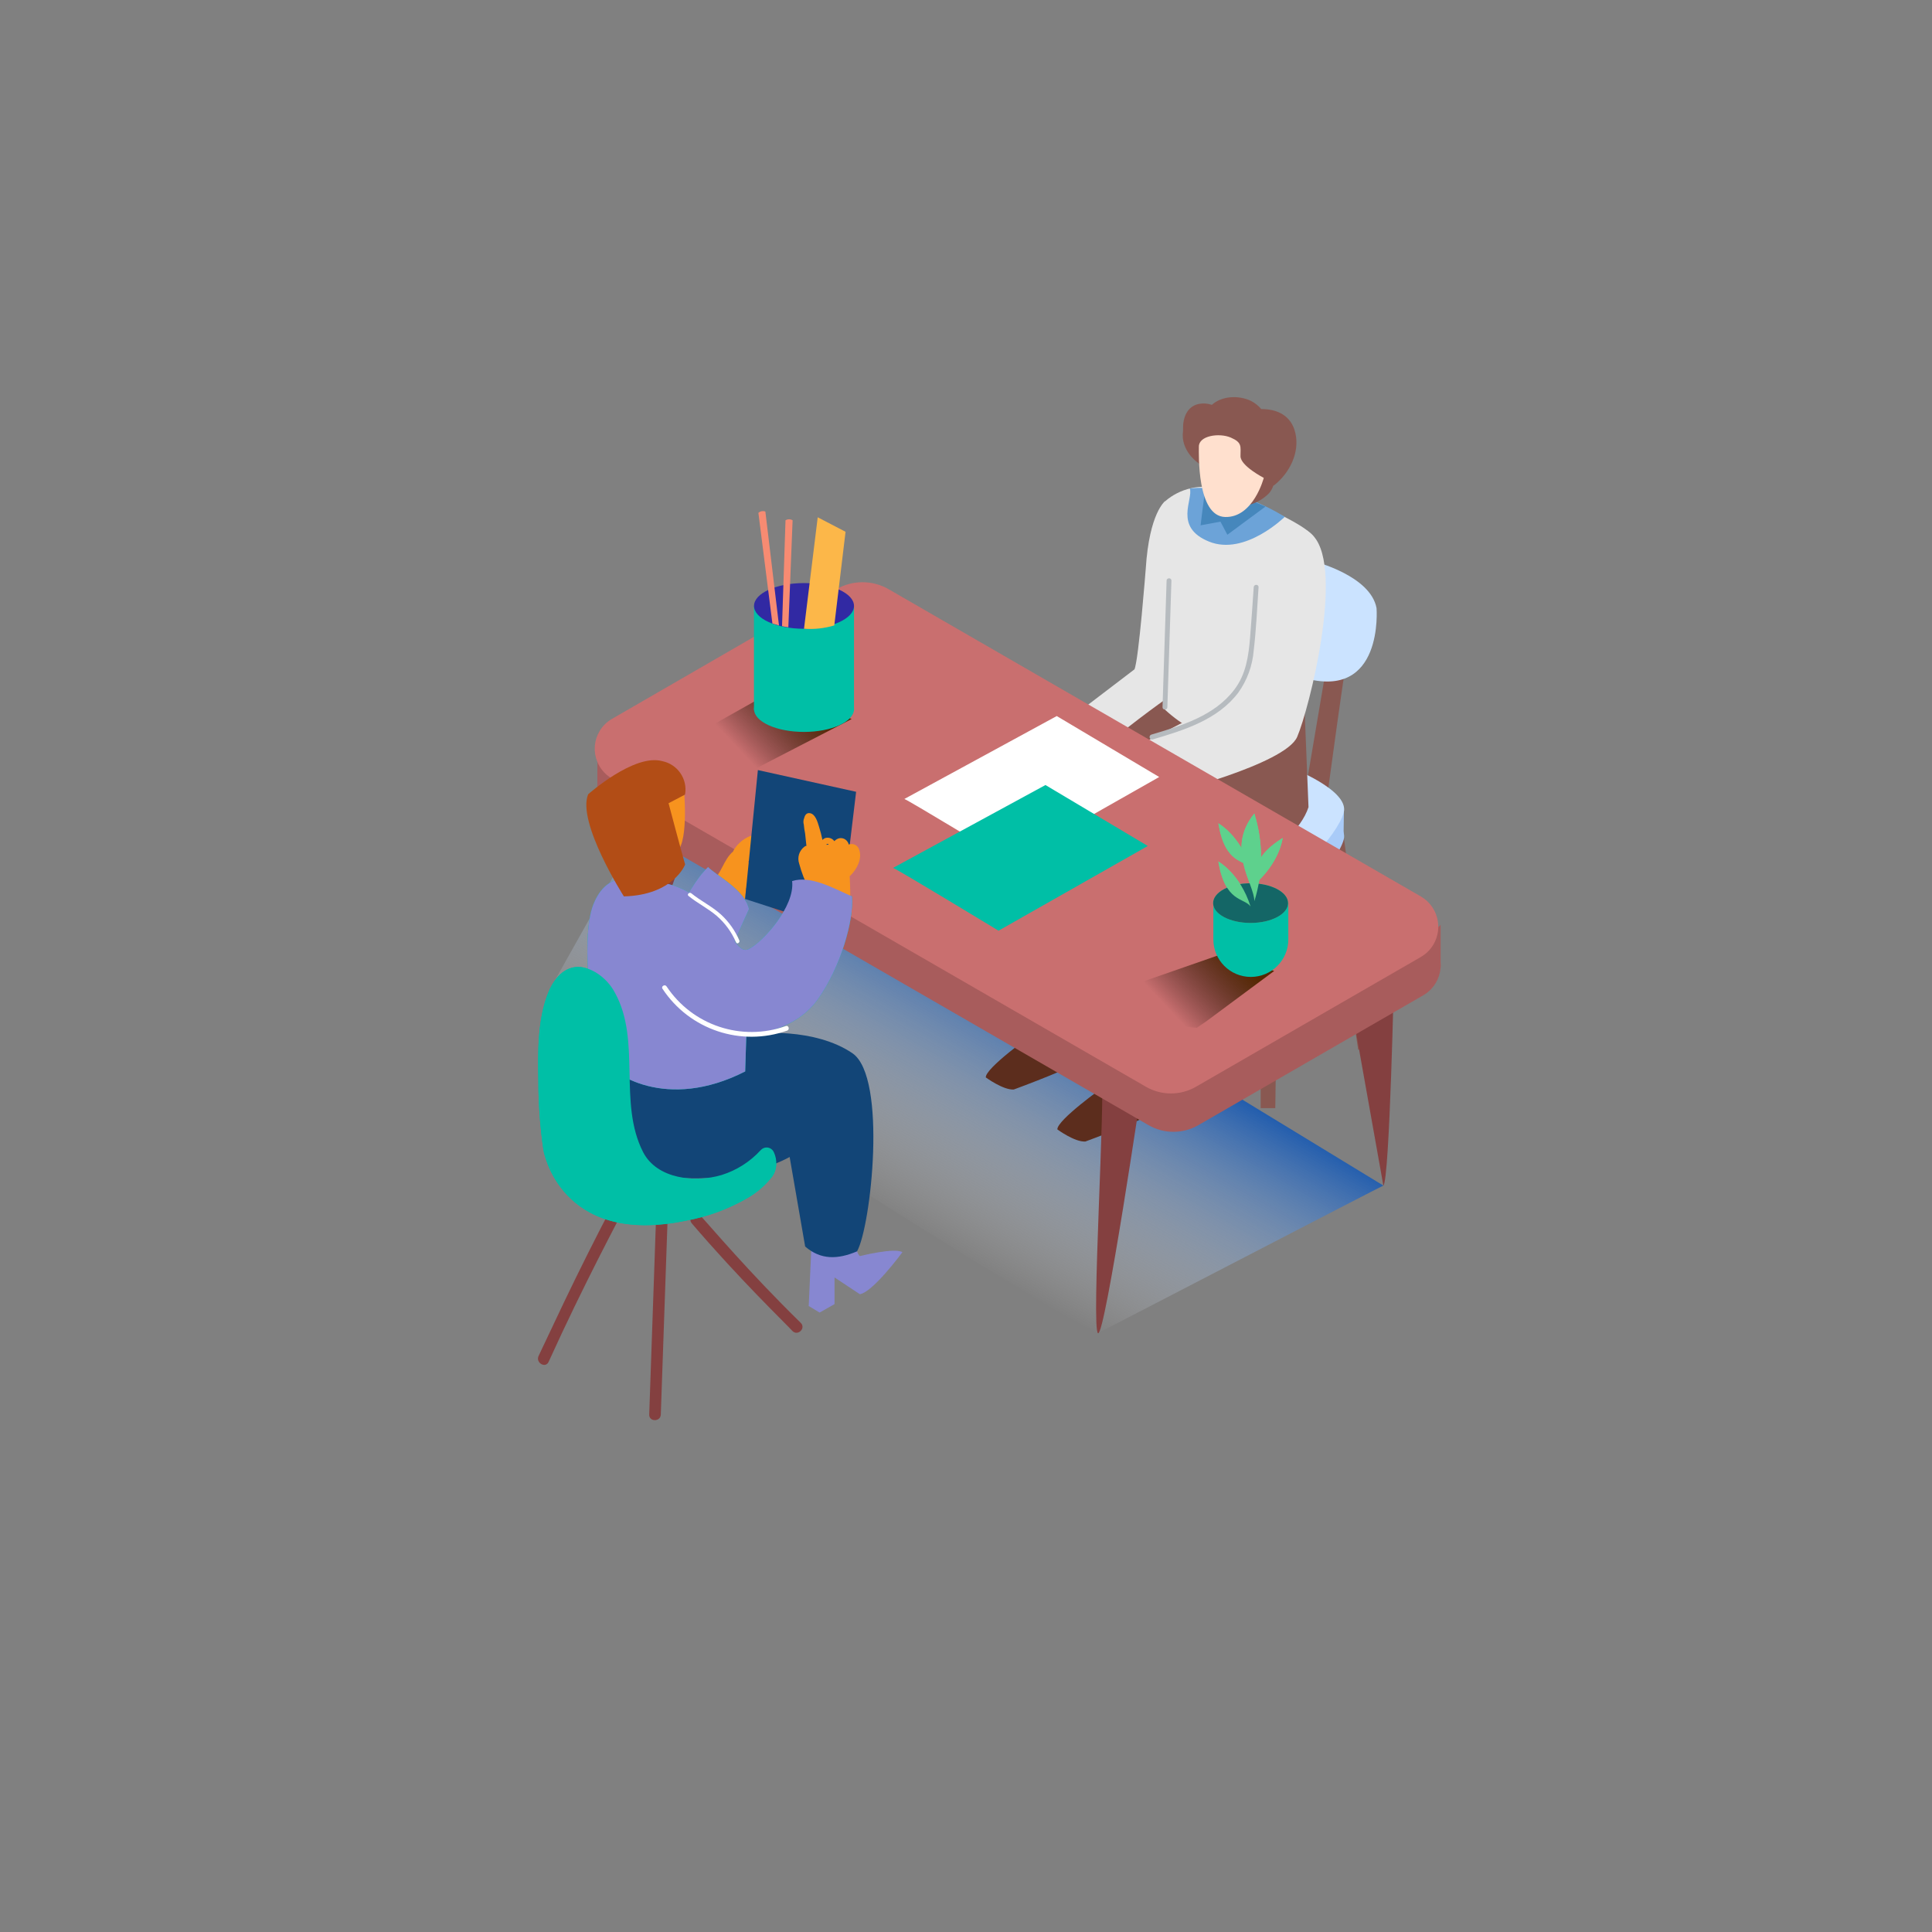 <?xml version="1.0" encoding="UTF-8" standalone="no"?>
<!DOCTYPE svg PUBLIC "-//W3C//DTD SVG 1.1//EN" "http://www.w3.org/Graphics/SVG/1.1/DTD/svg11.dtd">
<svg version="1.1" xmlns="http://www.w3.org/2000/svg" xmlns:xlink="http://www.w3.org/1999/xlink" preserveAspectRatio="xMidYMid meet" viewBox="0 0 640 640" width="640" height="640"><rect x="0" y="0" width="640" height="640" fill="#808080" stroke="none"/><defs><path d="M458.26 392.74C447.95 386.46 396.43 355.06 303.68 298.54L216.13 267.2C195.5 303.96 184.04 324.38 181.74 328.46C202.3 340.8 341.82 431.89 363.74 441.6C363.89 441.6 458.14 392.64 458.26 392.74Z" id="h1PU5bVqUJ"></path><linearGradient id="gradientb2BD1m77HR" gradientUnits="userSpaceOnUse" x1="295.07" y1="403.41" x2="346.11" y2="314.46"><stop style="stop-color: #ffffff;stop-opacity: 0" offset="0%"></stop><stop style="stop-color: #0048aa;stop-opacity: 1" offset="99%"></stop></linearGradient><path d="M226.9 367.12C218.9 368.9 211.86 373.97 203.63 375.2C202.34 375.39 197.15 375.06 196.35 375.81C173.49 397.49 237.39 395.2 237.39 395.2C243.6 390.13 249.44 385.12 255.6 379.98C253.74 375.79 250.61 374.16 247.42 371.92C241.47 367.76 234.46 365.52 226.9 367.12Z" id="gvStaIY0f"></path><path d="M215.06 468.58C214.98 471.06 218.82 471.06 218.9 468.58C219.12 462.05 220.94 409.82 221.17 403.3C221.26 400.82 217.42 400.82 217.33 403.3C216.87 416.35 215.28 462.05 215.06 468.58Z" id="aYAjpb94q"></path><path d="M231.9 402.56C230.3 400.67 227.58 403.41 229.18 405.28C245.07 423.84 259.21 437.38 262.54 440.94C264.3 442.67 267.04 440 265.26 438.22C247.81 421.14 235.24 406.13 231.9 402.56Z" id="h1M4n0aJO"></path><path d="M178.4 449.2C177.38 451.44 180.7 453.39 181.73 451.14C193.7 424.77 204.77 404.38 207.33 399.18C208.48 397.01 205.15 395.06 204 397.25C190.45 422.85 180.96 444 178.4 449.2Z" id="b5kCayJTdE"></path><path d="M239.04 389.23C230.3 391.86 217.6 390.61 213.01 381.62C204.66 365.25 212.5 344.82 203.68 328.82C201.6 324.73 197.89 321.71 193.46 320.53C187.74 319.3 183.86 323.54 181.74 328.53C178.03 337.46 178.16 348.58 178.34 358.1C178.35 365.79 178.91 373.46 180.03 381.07C180.03 381.07 185.38 412.98 227.04 404.42C234.24 403.13 241.17 400.6 247.5 396.94C250.74 395.11 253.58 392.64 255.86 389.7C258.42 386.05 256.74 381.7 254.53 378.03C250.68 383.31 245.25 387.23 239.04 389.23Z" id="a11u6yi12v"></path><path d="M385.95 166.05C385.95 166.05 380.74 169.76 379.55 188.3C379.55 188.3 377.22 218.46 375.81 221.73C375.81 221.73 355.52 237.2 355.52 237.2C356.14 237.93 359.24 241.56 364.83 248.1L393.26 230.8" id="a3bYWxezQ"></path><path d="M417.62 301.86L417.62 367.09L422.45 367.09L423.49 300.18" id="aoYQq19l3"></path><path d="M445.07 276.78L454.74 347.7L449.9 347.7L439.81 279.41" id="at70sTzgu"></path><path d="M347.57 326.4C347.57 326.4 343.07 341.15 342.06 342.66C342.06 342.66 326.32 353.86 326.56 356.91C326.56 356.91 332.37 361.17 335.84 360.91C335.84 360.91 359.31 352.32 360.56 349.87C360.56 349.87 361.81 326.42 361.81 326.42C358.96 326.41 350.42 326.4 347.57 326.4Z" id="bdSsphJaT"></path><path d="M371.28 343.63C371.28 343.63 366.78 358.38 365.78 359.89C365.78 359.89 350.03 371.09 350.27 374.14C350.27 374.14 356.08 378.4 359.55 378.14C359.55 378.14 383.02 369.55 384.27 367.1C384.27 367.1 385.52 343.65 385.52 343.65C382.67 343.64 374.13 343.64 371.28 343.63Z" id="a4uuVtZNId"></path><path d="M447.7 209.36C446.42 212.94 439.18 267.34 439.18 267.34C438.7 267.18 436.28 266.37 431.92 264.91L441.39 209.07" id="d12McDffs"></path><path d="M445.07 276.78L445.2 268.02L437.46 270.67L439.81 279.41" id="a1kTsNS1N5"></path><path d="M427.54 263.22C427.54 263.22 447.01 270.69 445.14 278.05C443.26 285.41 427.57 303.42 417.6 301.87C407.63 300.32 395.49 291.65 395.49 291.65" id="b3spWpNIL1"></path><path d="M427.54 254.26C427.54 254.26 447.01 261.73 445.14 269.09C443.26 276.45 427.57 294.4 417.6 292.91C407.63 291.42 395.49 282.69 395.49 282.69" id="ip2T0Djpc"></path><path d="M435.2 185.95C435.2 185.95 454.02 190.64 456 201.47C456 201.47 458.46 232.27 431.74 224.51C405.02 216.75 417.6 196.7 417.6 196.7" id="bYKEsyMNE"></path><path d="M389.7 229.09C389.7 229.09 351.18 255.52 346.21 268.98C346.21 268.98 337.98 335.46 337.98 335.46C337.98 335.46 351.46 343.82 367.14 338.9C368.32 332.89 377.76 284.82 378.94 278.82C378.94 278.82 406.94 266.85 411.87 251.9C411.87 251.9 410.16 209.04 410.16 209.04" id="g1JSJPnuQW"></path><path d="M411.2 244.56C411.2 244.56 372.8 270.99 367.79 284.45C362.78 297.9 359.57 350.93 359.57 350.93C359.57 350.93 373.04 359.3 388.72 354.37C389.9 348.36 399.35 300.3 400.53 294.29C400.53 294.29 428.53 282.32 433.46 267.38C433.46 267.38 431.74 224.51 431.74 224.51" id="dvVVCtce"></path><path d="M435.12 177.68C430.46 171.7 404 161.94 404 161.94C397.67 160.22 390.9 161.76 385.95 166.06C379.55 171.52 384.05 213.87 385.95 235.12C397.17 245.49 410.43 248 426.58 245.12C433.15 229.12 439.09 182.72 435.12 177.68Z" id="d30VAXq7NL"></path><path d="M378.18 270.86C372.58 277.26 370.37 285.39 368.19 293.46C363.12 312.22 360.86 331.58 358.59 350.85C358.45 352.02 360.29 352 360.42 350.85C362.58 332.32 364.77 313.71 369.47 295.62C371.79 286.75 374.1 277.92 380.45 271.02C386.8 264.13 393.63 257.78 400.22 251.18C400.51 250.77 400.4 250.2 399.98 249.92C399.68 249.71 399.28 249.71 398.98 249.9C392.05 256.83 384.58 263.49 378.18 270.86Z" id="d17dyrVLY"></path><path d="M384.3 247.74C384.3 247.74 365.62 252.24 366.24 253.92C366.24 253.92 372.99 253.92 372.99 253.92C372.99 253.92 360.46 259.15 363.02 264.34C364.62 267.7 376.58 265.41 379.81 264.34C383.04 263.26 391.84 254.74 391.84 254.74C390.33 253.34 385.81 249.14 384.3 247.74Z" id="l2ze7AD8BI"></path><path d="M410.53 229.71C410.53 229.71 375.81 247.58 375.81 247.58C375.81 247.58 386.14 252.22 385.9 263.2C385.9 263.2 425.78 253.25 429.71 244.1C433.65 234.94 445.3 188.8 435.12 177.6C424.94 166.4 417.6 196.7 417.6 196.7C416.19 203.31 413.58 225.79 410.53 229.71Z" id="jZaVKhjvS"></path><path d="M400.53 179.42C412.43 184.22 425.6 171.2 425.6 171.2C425.6 171.2 407.9 160 394.13 161.82C395.41 165.34 388.62 174.62 400.53 179.42Z" id="awBydLcdK"></path><path d="M419.2 167.81L406.58 177.14L404.29 172.8C400.34 173.53 398.15 173.93 397.71 174.02C397.71 174.02 399.06 162.59 399.31 162.34C399.57 162.08 414.64 165.92 414.64 165.92C415.25 166.17 416.77 166.8 419.2 167.81Z" id="bolLyyBZq"></path><path d="M417.81 135.5C416.86 134.39 415.7 133.47 414.4 132.8C410.37 130.88 404.8 131.09 401.44 134.11C400.1 133.65 398.66 133.53 397.26 133.78C393.1 134.56 391.78 138.58 391.9 142.27C391.9 142.42 391.9 142.56 391.9 142.72C390.96 149.12 396.53 153.06 396.53 153.06C398.29 154.47 412.37 165.74 414.13 167.15C416.52 166.44 418.69 165.13 420.43 163.34C421.03 162.62 421.49 161.8 421.79 160.91C421.96 160.82 422.12 160.71 422.27 160.59C427.2 156.61 430.58 149.95 429.12 143.5C427.79 137.62 423.1 135.5 417.81 135.5Z" id="aBju7CfB"></path><path d="M405.84 171.26C415.23 171.52 418.64 158.3 418.64 158.3C418.64 158.3 410.93 154.34 410.93 151.12C410.93 147.9 411.55 146.62 407.73 144.96C403.9 143.3 397.06 144.3 397.14 148C397.14 150.21 396.45 171.01 405.84 171.26Z" id="a1paJoNn3l"></path><path d="M461.81 321.89C461.81 321.89 460.35 390.8 458.26 392.77C458.26 392.77 446.93 329.25 446.93 329.25" id="b12VnWaN2"></path><path d="M218.4 261.71C218.4 261.71 196.83 354.83 200.54 357.3C200.54 357.3 230.7 270.29 230.7 270.29" id="b1NFzBAe1I"></path><path d="M364.88 357.12C366.3 361.2 361.41 440.56 363.74 441.65C366.08 442.74 378.56 358.02 378.56 358.02" id="m1OfQPtOb"></path><path d="M477.22 306.37L477.22 320.54L472.43 320.54L470.78 312.74" id="e4RxwrTIpo"></path><path d="M197.89 247.54L203.74 255.25L197.89 261.46L197.89 261.46L197.89 247.54Z" id="b171MZLJLk"></path><path d="M277.87 207.89C283.23 204.79 289.84 204.79 295.2 207.89C312.83 218.06 453.83 299.47 471.46 309.65C477 312.85 478.89 319.93 475.7 325.47C474.68 327.23 473.22 328.7 471.46 329.71C464.01 334.01 404.45 368.4 397.01 372.7C391.88 375.67 385.56 375.67 380.43 372.7C362.74 362.49 221.24 280.79 203.55 270.58C198.09 267.42 196.23 260.43 199.39 254.97C200.39 253.24 201.82 251.8 203.55 250.8C218.42 242.22 270.44 212.18 277.87 207.89Z" id="b26j3iNcnF"></path><path d="M277.04 195.2C282.41 192.09 289.03 192.09 294.4 195.2C312.03 205.38 453.03 286.78 470.66 296.96C476.2 300.16 478.09 307.24 474.9 312.78C473.88 314.55 472.42 316.01 470.66 317.02C463.21 321.32 403.62 355.7 396.18 360C391.05 362.96 384.73 362.96 379.6 360C361.91 349.79 220.41 268.13 202.72 257.92C197.26 254.76 195.39 247.77 198.55 242.31C199.55 240.58 200.99 239.14 202.72 238.14C217.58 229.56 269.61 199.49 277.04 195.2Z" id="a3H30wg645"></path><path d="M299.58 264.67C300.72 264.96 334.53 285.47 334.53 285.47C337.83 283.6 354.32 274.24 384 257.39L350.06 237.2C323.14 251.85 306.31 261.01 299.58 264.67Z" id="j3Wk8xzU85"></path><path d="M295.84 287.5C296.98 287.79 330.78 308.3 330.78 308.3C334.08 306.43 350.56 297.08 380.22 280.24L346.32 260.05C319.4 274.69 302.57 283.84 295.84 287.5Z" id="bdXBrgzIC"></path><path d="M283.38 408.64C283.38 408.64 283.04 414.46 284.83 416.1C284.83 416.1 296.35 413.2 298.94 414.8C298.94 414.8 289.18 428.08 284.83 428.72C284.83 428.72 276.45 423.17 276.45 423.17C276.45 423.76 276.45 426.7 276.45 432L271.52 434.8L267.9 432.64L268.98 408.64C276.66 408.64 281.46 408.64 283.38 408.64Z" id="ihJA7S3Vr"></path><path d="M266.72 412.93C271.9 417.39 277.47 417.25 283.9 414.53C288.53 406.4 293.97 356.93 282.42 348.93C270 340.43 250.59 341.95 247.34 342.88C242.59 343.66 204.55 349.89 199.79 350.67C196.14 356.88 205.81 389.39 226.99 390.3C248.18 391.22 261.58 383.26 261.58 383.26C262.61 389.2 265.69 407 266.72 412.93Z" id="b1cibzV0xj"></path><path d="M242.91 281.86C242.91 281.87 242.91 282 242.91 282.02C239.57 284.75 239.04 289.74 235.49 292.21C235.49 292.3 232.14 294.66 232.11 294.75C232.08 294.85 232.43 290.18 232.42 290.21C232.42 290.21 232.42 290.21 232.42 290.21C231.26 293.41 230.13 296.61 229.22 299.81C229.38 299.91 229.55 299.98 229.73 300.03C229.7 300.04 229.58 300.1 229.36 300.21C229.17 300.32 229.06 300.39 229.04 300.4C228.95 300.73 228.72 300.99 228.4 301.12C228.01 302.46 228.78 303.86 230.12 304.25C230.73 304.43 231.37 304.37 231.94 304.1C233.01 303.57 241.61 299.37 242.69 298.85C244.12 298.54 245.53 298.13 246.9 297.62C246.9 296.5 247.07 295.38 247.18 294.26C248.91 291.6 249.18 288.25 247.9 285.34C247.96 285.27 248.02 285.21 248.1 285.15C248.1 285.14 248.1 285.05 248.1 285.04C249.89 283.78 251.11 281.86 251.47 279.7C251.49 278.21 249.95 276.27 248.24 277.06C245.99 278.03 244.12 279.72 242.91 281.86Z" id="cmzMmfpp5"></path><path d="M248.1 301.18C248.1 301.18 239.49 319.89 240.1 320.62C249.82 333.31 220.66 312.62 220.66 312.62C220.66 312.62 226.53 294.83 234.56 287.23C237.27 290.02 246.82 294.85 248.1 301.18Z" id="f2mEE39n5Z"></path><path d="M248 314.4C241.76 317.52 239.33 291.57 211.9 291.68C210.13 291.68 201.23 287.89 196.56 299.58C191.89 311.28 196.56 344.8 199.68 350.64C202.43 355.79 220.72 368.24 246.85 354.93C246.89 353.72 247.19 344.06 247.23 342.85C247.23 342.85 262.64 342.51 270.82 331.18C278.43 320.61 282.94 304.74 282.22 296.94C276.16 294.27 268.53 289.89 262.4 291.87C263.41 300.34 252.61 312.13 248 314.4Z" id="a2MC8FMHMy"></path><path d="M248.1 301.18C248.1 301.18 239.49 319.89 240.1 320.62C249.82 333.31 220.66 312.62 220.66 312.62C220.66 312.62 226.53 294.83 234.56 287.23C237.27 290.02 246.82 294.85 248.1 301.18Z" id="b1vY583zOZ"></path><path d="M251.06 255.1L283.6 262.29L278.11 307.94L246.82 297.79" id="cPqcc3pYG"></path><path d="M281.54 279.65C281.41 279.67 281.29 279.71 281.17 279.76C281.01 279.12 280.63 278.56 280.11 278.16C279.25 277.51 278.07 277.46 277.15 278.03C276.87 278.19 276.62 278.4 276.4 278.64C276.38 278.62 276.26 278.48 276.24 278.46C275.51 277.61 274.33 277.28 273.26 277.65C272.96 277.79 272.68 277.99 272.45 278.24C272.15 276.75 271.76 275.27 271.3 273.82C270.86 272.37 270.14 269.7 268.35 269.38C267.18 269.17 266.64 270.02 266.4 270.98C266.1 271.66 266.06 272.43 266.27 273.15C266.35 274.14 266.5 275.11 266.7 276.08C266.86 277.46 267.01 278.83 267.14 280.21C267.14 280.21 267.14 280.21 267.14 280.21C266.9 280.21 266.67 280.3 266.5 280.46C264.74 281.76 264.03 284.04 264.74 286.1C265.51 288.98 266.58 291.77 267.94 294.43C268.15 294.91 268.72 295.11 269.19 294.89C269.21 294.88 269.23 294.87 269.25 294.86C269.26 294.92 269.38 295.32 269.39 295.38C269.52 295.92 270.06 296.26 270.6 296.13C271.02 296.04 271.33 295.69 271.38 295.26C271.38 295.24 271.38 295.09 271.38 295.07C271.48 295.15 271.59 295.21 271.71 295.25C271.72 295.36 271.78 296.26 271.79 296.37C271.79 297.39 273.39 297.39 273.73 296.54C273.74 296.63 273.81 297.28 273.82 297.36C273.95 298.5 275.74 298.37 275.81 297.25C275.81 297.16 275.81 296.43 275.81 296.34C276.15 296.32 276.46 296.16 276.67 295.89C276.84 296.11 277.1 296.26 277.38 296.3C277.65 296.53 278.03 296.58 278.35 296.43C278.35 296.46 278.35 296.65 278.35 296.67C278.53 297.23 279.11 297.56 279.68 297.42C279.68 297.54 279.68 297.65 279.68 297.76C279.68 299.04 281.71 299.22 281.68 297.92C281.68 294.06 281.49 290.98 281.47 290.21C281.58 290.15 281.68 290.08 281.76 289.98C283.86 287.92 285.65 284.46 284.64 281.6C284.32 280.2 282.93 279.33 281.54 279.65ZM274.45 279.58C274.4 279.66 274.35 279.74 274.32 279.82C274.26 279.82 273.77 279.82 273.71 279.82C273.76 279.75 273.82 279.68 273.89 279.62C274.05 279.55 274.26 279.52 274.45 279.58Z" id="aNaNZj82Q"></path><path d="M224.38 282C220.54 285.78 210.35 284.22 207.82 280.1C205.3 275.97 202.19 270.5 204.9 264.1C207.6 257.7 226.08 256.58 226.53 260.8C226.53 261.09 228.22 278.22 224.38 282Z" id="d4n4C6CCaK"></path><path d="M220.77 270.18C219.59 268.72 217.96 267.7 216.13 267.3C214.41 266.89 212.67 267.83 212.06 269.49C210.9 273.38 217.2 274.53 219.78 274.85C220.72 274.84 221.48 274.08 221.49 273.14C221.5 272.72 221.34 272.31 221.06 272C221.32 271.39 221.21 270.68 220.77 270.18Z" id="a4HtRkX55"></path><path d="M248 314.4C241.76 317.52 239.33 291.57 211.9 291.68C210.13 291.68 201.23 287.89 196.56 299.58C191.89 311.28 196.56 344.8 199.68 350.64C202.43 355.79 220.72 368.24 246.85 354.93C246.89 353.72 247.19 344.06 247.23 342.85C247.23 342.85 262.64 342.51 270.82 331.18C278.43 320.61 282.94 304.74 282.22 296.94C276.16 294.27 268.53 289.89 262.4 291.87C263.41 300.34 252.61 312.13 248 314.4Z" id="b2HfLy1da4"></path><path d="M220.8 326.75C220.26 325.92 218.9 326.75 219.46 327.54C228.41 341.12 245.47 346.84 260.8 341.39C261.66 341.06 261.26 339.55 260.32 339.89C245.69 345.11 229.39 339.69 220.8 326.75Z" id="fwEI9yiLB"></path><path d="M238.82 302.93C235.82 300.21 232.13 298.46 229.01 295.92C228.38 295.41 227.41 296.3 228.11 296.82C231.06 299.22 234.51 300.9 237.41 303.38C240.18 305.78 242.37 308.77 243.81 312.14C244.13 312.9 245.22 312.26 244.9 311.5C243.5 308.25 241.42 305.33 238.82 302.93Z" id="eS1KzlB64"></path><path d="M221.47 266.08C221.47 266.08 225.7 282.08 226.96 286.37C226.96 286.37 223.15 296.51 206.67 296.94C206.67 296.94 191.02 272.43 194.83 263.12C194.83 263.12 210.05 249.58 219.34 252.13C224.47 253.15 227.84 258.07 226.93 263.22C225.84 263.79 222.02 265.79 221.47 266.08Z" id="c4uIDDv2wJ"></path><path d="M252.97 380.31C252.6 380.46 252.27 380.7 252 380.99C248.49 384.83 244.02 387.68 239.06 389.23C230.32 391.86 217.62 390.61 213.02 381.62C204.7 365.31 212.46 344.91 203.79 329.01C202.3 326.14 200.05 323.75 197.28 322.08C189.46 317.57 184.24 322.51 181.74 328.48C178.03 337.41 178.16 348.53 178.34 358.05C178.35 365.74 178.91 373.42 180.03 381.02C180.03 381.02 185.38 412.93 227.04 404.37C234.24 403.08 241.17 400.55 247.5 396.9C250.74 395.06 253.58 392.59 255.86 389.65C257.37 387.28 257.57 384.31 256.38 381.76C255.84 380.42 254.31 379.77 252.97 380.31Z" id="aSpsZq8jt"></path><path d="M414.11 211.12C413.6 217.31 412.78 223.3 408.94 228.38C402.37 237.1 391.46 240.38 381.42 243.34C380.98 243.46 380.72 243.92 380.84 244.36C380.96 244.8 381.41 245.06 381.86 244.94C392.21 241.89 403.42 238.43 410.22 229.42C413.15 225.31 414.91 220.49 415.31 215.46C416.14 208.53 416.43 201.5 416.91 194.54C416.98 193.47 415.38 193.47 415.31 194.5C414.93 200.03 414.56 205.58 414.11 211.12Z" id="b3ioXePVQn"></path><path d="M385.1 234.27C385.1 235.3 386.7 235.3 386.7 234.27C386.84 230.08 387.91 196.53 388.05 192.34C388.08 191.31 386.48 191.31 386.45 192.34C386.18 200.72 385.24 230.08 385.1 234.27Z" id="a1Sky2P8kr"></path><path d="M390.74 339.81C392.64 340.14 394.55 340.36 396.48 340.46C396.69 340.32 397.76 339.59 399.68 338.27L422.08 321.65L404.98 315.97C380.71 324.43 367.22 329.12 364.53 330.06C369.6 333.74 375.7 335.55 381.55 337.34C384.58 338.27 387.62 339.18 390.74 339.81Z" id="glPUaZs3z"></path><linearGradient id="gradienta1giENBpuz" gradientUnits="userSpaceOnUse" x1="385.81" y1="332.9" x2="407.12" y2="312.86"><stop style="stop-color: #000000;stop-opacity: 0" offset="0%"></stop><stop style="stop-color: #552800;stop-opacity: 1" offset="99%"></stop></linearGradient><path d="M401.94 299.25C401.94 300.44 401.94 310 401.94 311.2C401.94 318.06 407.49 323.62 414.35 323.62C414.35 323.62 414.35 323.62 414.35 323.62C421.21 323.62 426.77 318.06 426.77 311.2C426.77 309.98 426.77 300.26 426.77 299.04C422.4 300.8 417.6 304 413.14 303.58C409.03 303.39 405.1 301.87 401.94 299.25Z" id="a8s8FXifG2"></path><path d="M426.69 299.17C426.69 302.8 421.13 305.74 414.27 305.74C407.41 305.74 401.86 302.8 401.86 299.17C401.86 295.54 407.41 292.59 414.27 292.59C421.13 292.59 426.69 295.54 426.69 299.17Z" id="c1GXL0iV10"></path><path d="M403.6 285.39C403.6 285.39 410.8 289.36 414.27 300.29C412.14 297.31 405.84 299.04 403.6 285.39Z" id="a1L5TWOxuB"></path><path d="M415.52 269.5C418.48 278.96 418.48 289.09 415.52 298.54C415.52 292.74 405.92 281.17 415.52 269.5Z" id="dblifVan"></path><path d="M403.6 272.74C403.6 272.74 410.8 276.7 414.27 287.63C412.14 284.65 405.84 286.38 403.6 272.74Z" id="c1kaQ1dmIm"></path><path d="M424.9 277.6C424.91 277.6 424 285.78 415.3 293.2C417.22 290.08 413.18 284.94 424.9 277.6Z" id="akto83OW"></path><path d="M426.69 299.17C426.69 302.8 421.13 305.74 414.27 305.74C407.41 305.74 401.86 302.8 401.86 299.17C401.86 295.54 407.41 292.59 414.27 292.59C421.13 292.59 426.69 295.54 426.69 299.17Z" id="bfDO276y"></path><path d="M403.6 285.39C403.6 285.39 410.8 289.36 414.27 300.29C412.14 297.31 405.84 299.04 403.6 285.39Z" id="b1UJ8wqdhn"></path><path d="M415.52 269.5C418.48 278.96 418.48 289.09 415.52 298.54C415.52 292.74 405.92 281.17 415.52 269.5Z" id="a4zvmbS6m"></path><path d="M403.6 272.74C403.6 272.74 410.8 276.7 414.27 287.63C412.14 284.65 405.84 286.38 403.6 272.74Z" id="a3HLWhpVlw"></path><path d="M424.9 277.6C424.91 277.6 424 285.78 415.3 293.2C417.22 290.08 413.18 284.94 424.9 277.6Z" id="g2e11tkiyO"></path><path d="M250.78 256.34C252.69 256.72 244.86 256.85 246.78 256.99C246.98 256.85 247.97 256.16 249.74 254.91L282.11 238.19L257.76 227.94C237.85 239.14 226.79 245.36 224.58 246.61C229.5 250.27 235.68 252.08 241.6 253.87C244.62 254.8 247.66 255.71 250.78 256.34Z" id="edXx5Vfhc"></path><linearGradient id="gradientb2aTran9iz" gradientUnits="userSpaceOnUse" x1="245.81" y1="249.42" x2="267.1" y2="229.39"><stop style="stop-color: #000000;stop-opacity: 0" offset="0%"></stop><stop style="stop-color: #552800;stop-opacity: 1" offset="99%"></stop></linearGradient><path d="M249.76 200.72C249.76 221.41 249.76 232.9 249.76 235.2C249.76 235.2 282.9 237.04 282.9 235.2C282.9 232.9 282.9 221.41 282.9 200.72" id="aC42kfN7h"></path><path d="M282.9 234.9C282.9 239.08 275.48 242.46 266.34 242.46C257.19 242.46 249.78 239.08 249.78 234.9C249.78 230.72 257.19 227.33 266.34 227.33C275.48 227.33 282.9 230.72 282.9 234.9Z" id="eSU27YIZK"></path><path d="M282.9 200.72C282.9 204.9 275.48 208.29 266.34 208.29C257.19 208.29 249.78 204.9 249.78 200.72C249.78 196.54 257.19 193.15 266.34 193.15C275.48 193.15 282.9 196.54 282.9 200.72Z" id="b1NlMG8Tih"></path><path d="M256 206.61C256.07 206.61 256.1 206.61 256.11 206.61C256.75 206.83 257.39 207.02 258.05 207.2C257.6 203.43 253.99 173.23 253.54 169.46C252.75 169.16 251.86 169.32 251.23 169.89C251.54 172.33 253.08 184.53 255.86 206.5L256 206.61Z" id="abtfJM5sf"></path><path d="M262.56 172.35C261.84 171.91 260.93 171.91 260.21 172.35C260.09 175.86 259.17 203.92 259.06 207.42C259.75 207.58 260.45 207.7 261.15 207.78C261.43 200.69 262.42 175.89 262.56 172.35Z" id="a9Pg8MOWHa"></path><path d="M270.88 171.36L280.1 176.16C277.86 194.77 276.62 205.12 276.37 207.18C273.12 208.15 269.72 208.53 266.34 208.29C266.94 203.36 268.46 191.05 270.88 171.36Z" id="c79hyj4LP"></path></defs><g><g><g><use xlink:href="#h1PU5bVqUJ" opacity="1" fill="url(#gradientb2BD1m77HR)"></use><g><use xlink:href="#h1PU5bVqUJ" opacity="1" fill-opacity="0" stroke="#000000" stroke-width="1" stroke-opacity="0"></use></g></g><g><use xlink:href="#gvStaIY0f" opacity="1" fill="#f8997c" fill-opacity="1"></use><g><use xlink:href="#gvStaIY0f" opacity="1" fill-opacity="0" stroke="#000000" stroke-width="1" stroke-opacity="0"></use></g></g><g><use xlink:href="#aYAjpb94q" opacity="1" fill="#844040" fill-opacity="1"></use><g><use xlink:href="#aYAjpb94q" opacity="1" fill-opacity="0" stroke="#000000" stroke-width="1" stroke-opacity="0"></use></g></g><g><use xlink:href="#h1M4n0aJO" opacity="1" fill="#844040" fill-opacity="1"></use><g><use xlink:href="#h1M4n0aJO" opacity="1" fill-opacity="0" stroke="#000000" stroke-width="1" stroke-opacity="0"></use></g></g><g><use xlink:href="#b5kCayJTdE" opacity="1" fill="#844040" fill-opacity="1"></use><g><use xlink:href="#b5kCayJTdE" opacity="1" fill-opacity="0" stroke="#000000" stroke-width="1" stroke-opacity="0"></use></g></g><g><use xlink:href="#a11u6yi12v" opacity="1" fill="#00bfa6" fill-opacity="1"></use><g><use xlink:href="#a11u6yi12v" opacity="1" fill-opacity="0" stroke="#000000" stroke-width="1" stroke-opacity="0"></use></g></g><g><use xlink:href="#a3bYWxezQ" opacity="1" fill="#e6e6e6" fill-opacity="1"></use><g><use xlink:href="#a3bYWxezQ" opacity="1" fill-opacity="0" stroke="#000000" stroke-width="1" stroke-opacity="0"></use></g></g><g><use xlink:href="#aoYQq19l3" opacity="1" fill="#895851" fill-opacity="1"></use><g><use xlink:href="#aoYQq19l3" opacity="1" fill-opacity="0" stroke="#000000" stroke-width="1" stroke-opacity="0"></use></g></g><g><use xlink:href="#at70sTzgu" opacity="1" fill="#895851" fill-opacity="1"></use><g><use xlink:href="#at70sTzgu" opacity="1" fill-opacity="0" stroke="#000000" stroke-width="1" stroke-opacity="0"></use></g></g><g><use xlink:href="#bdSsphJaT" opacity="1" fill="#5c2d1d" fill-opacity="1"></use><g><use xlink:href="#bdSsphJaT" opacity="1" fill-opacity="0" stroke="#000000" stroke-width="1" stroke-opacity="0"></use></g></g><g><use xlink:href="#a4uuVtZNId" opacity="1" fill="#5c2d1d" fill-opacity="1"></use><g><use xlink:href="#a4uuVtZNId" opacity="1" fill-opacity="0" stroke="#000000" stroke-width="1" stroke-opacity="0"></use></g></g><g><use xlink:href="#d12McDffs" opacity="1" fill="#895851" fill-opacity="1"></use><g><use xlink:href="#d12McDffs" opacity="1" fill-opacity="0" stroke="#000000" stroke-width="1" stroke-opacity="0"></use></g></g><g><use xlink:href="#a1kTsNS1N5" opacity="1" fill="#a9cbf8" fill-opacity="1"></use><g><use xlink:href="#a1kTsNS1N5" opacity="1" fill-opacity="0" stroke="#000000" stroke-width="1" stroke-opacity="0"></use></g></g><g><use xlink:href="#b3spWpNIL1" opacity="1" fill="#a9cbf8" fill-opacity="1"></use><g><use xlink:href="#b3spWpNIL1" opacity="1" fill-opacity="0" stroke="#000000" stroke-width="1" stroke-opacity="0"></use></g></g><g><use xlink:href="#ip2T0Djpc" opacity="1" fill="#cbe3ff" fill-opacity="1"></use><g><use xlink:href="#ip2T0Djpc" opacity="1" fill-opacity="0" stroke="#000000" stroke-width="1" stroke-opacity="0"></use></g></g><g><use xlink:href="#bYKEsyMNE" opacity="1" fill="#cbe3ff" fill-opacity="1"></use><g><use xlink:href="#bYKEsyMNE" opacity="1" fill-opacity="0" stroke="#000000" stroke-width="1" stroke-opacity="0"></use></g></g><g><use xlink:href="#g1JSJPnuQW" opacity="1" fill="#895851" fill-opacity="1"></use><g><use xlink:href="#g1JSJPnuQW" opacity="1" fill-opacity="0" stroke="#000000" stroke-width="1" stroke-opacity="0"></use></g></g><g><use xlink:href="#dvVVCtce" opacity="1" fill="#895851" fill-opacity="1"></use><g><use xlink:href="#dvVVCtce" opacity="1" fill-opacity="0" stroke="#000000" stroke-width="1" stroke-opacity="0"></use></g></g><g><use xlink:href="#d30VAXq7NL" opacity="1" fill="#e6e6e6" fill-opacity="1"></use><g><use xlink:href="#d30VAXq7NL" opacity="1" fill-opacity="0" stroke="#000000" stroke-width="1" stroke-opacity="0"></use></g></g><g><use xlink:href="#d17dyrVLY" opacity="1" fill="#5c2d1d" fill-opacity="1"></use><g><use xlink:href="#d17dyrVLY" opacity="1" fill-opacity="0" stroke="#000000" stroke-width="1" stroke-opacity="0"></use></g></g><g><use xlink:href="#l2ze7AD8BI" opacity="1" fill="#ffd8c6" fill-opacity="1"></use><g><use xlink:href="#l2ze7AD8BI" opacity="1" fill-opacity="0" stroke="#000000" stroke-width="1" stroke-opacity="0"></use></g></g><g><use xlink:href="#jZaVKhjvS" opacity="1" fill="#e6e6e6" fill-opacity="1"></use><g><use xlink:href="#jZaVKhjvS" opacity="1" fill-opacity="0" stroke="#000000" stroke-width="1" stroke-opacity="0"></use></g></g><g><use xlink:href="#awBydLcdK" opacity="1" fill="#6ca3d8" fill-opacity="1"></use><g><use xlink:href="#awBydLcdK" opacity="1" fill-opacity="0" stroke="#000000" stroke-width="1" stroke-opacity="0"></use></g></g><g><use xlink:href="#bolLyyBZq" opacity="1" fill="#4687bc" fill-opacity="1"></use><g><use xlink:href="#bolLyyBZq" opacity="1" fill-opacity="0" stroke="#000000" stroke-width="1" stroke-opacity="0"></use></g></g><g><use xlink:href="#aBju7CfB" opacity="1" fill="#895851" fill-opacity="1"></use><g><use xlink:href="#aBju7CfB" opacity="1" fill-opacity="0" stroke="#000000" stroke-width="1" stroke-opacity="0"></use></g></g><g><use xlink:href="#a1paJoNn3l" opacity="1" fill="#ffe0ce" fill-opacity="1"></use><g><use xlink:href="#a1paJoNn3l" opacity="1" fill-opacity="0" stroke="#000000" stroke-width="1" stroke-opacity="0"></use></g></g><g><use xlink:href="#b12VnWaN2" opacity="1" fill="#844040" fill-opacity="1"></use><g><use xlink:href="#b12VnWaN2" opacity="1" fill-opacity="0" stroke="#000000" stroke-width="1" stroke-opacity="0"></use></g></g><g><use xlink:href="#b1NFzBAe1I" opacity="1" fill="#844040" fill-opacity="1"></use><g><use xlink:href="#b1NFzBAe1I" opacity="1" fill-opacity="0" stroke="#000000" stroke-width="1" stroke-opacity="0"></use></g></g><g><use xlink:href="#m1OfQPtOb" opacity="1" fill="#844040" fill-opacity="1"></use><g><use xlink:href="#m1OfQPtOb" opacity="1" fill-opacity="0" stroke="#000000" stroke-width="1" stroke-opacity="0"></use></g></g><g><use xlink:href="#e4RxwrTIpo" opacity="1" fill="#a85c5c" fill-opacity="1"></use><g><use xlink:href="#e4RxwrTIpo" opacity="1" fill-opacity="0" stroke="#000000" stroke-width="1" stroke-opacity="0"></use></g></g><g><use xlink:href="#b171MZLJLk" opacity="1" fill="#a85c5c" fill-opacity="1"></use><g><use xlink:href="#b171MZLJLk" opacity="1" fill-opacity="0" stroke="#000000" stroke-width="1" stroke-opacity="0"></use></g></g><g><use xlink:href="#b26j3iNcnF" opacity="1" fill="#a85c5c" fill-opacity="1"></use><g><use xlink:href="#b26j3iNcnF" opacity="1" fill-opacity="0" stroke="#000000" stroke-width="1" stroke-opacity="0"></use></g></g><g><use xlink:href="#a3H30wg645" opacity="1" fill="#c96f6f" fill-opacity="1"></use><g><use xlink:href="#a3H30wg645" opacity="1" fill-opacity="0" stroke="#000000" stroke-width="1" stroke-opacity="0"></use></g></g><g><use xlink:href="#j3Wk8xzU85" opacity="1" fill="#ffffff" fill-opacity="1"></use><g><use xlink:href="#j3Wk8xzU85" opacity="1" fill-opacity="0" stroke="#000000" stroke-width="1" stroke-opacity="0"></use></g></g><g><use xlink:href="#bdXBrgzIC" opacity="1" fill="#00bfa6" fill-opacity="1"></use><g><use xlink:href="#bdXBrgzIC" opacity="1" fill-opacity="0" stroke="#000000" stroke-width="1" stroke-opacity="0"></use></g></g><g><use xlink:href="#ihJA7S3Vr" opacity="1" fill="#8787d1" fill-opacity="1"></use><g><use xlink:href="#ihJA7S3Vr" opacity="1" fill-opacity="0" stroke="#000000" stroke-width="1" stroke-opacity="0"></use></g></g><g><use xlink:href="#b1cibzV0xj" opacity="1" fill="#124577" fill-opacity="1"></use><g><use xlink:href="#b1cibzV0xj" opacity="1" fill-opacity="0" stroke="#000000" stroke-width="1" stroke-opacity="0"></use></g></g><g><use xlink:href="#cmzMmfpp5" opacity="1" fill="#f7931e" fill-opacity="1"></use><g><use xlink:href="#cmzMmfpp5" opacity="1" fill-opacity="0" stroke="#000000" stroke-width="1" stroke-opacity="0"></use></g></g><g><use xlink:href="#f2mEE39n5Z" opacity="1" fill="#00bfa6" fill-opacity="1"></use><g><use xlink:href="#f2mEE39n5Z" opacity="1" fill-opacity="0" stroke="#000000" stroke-width="1" stroke-opacity="0"></use></g></g><g><use xlink:href="#a2MC8FMHMy" opacity="1" fill="#00bfa6" fill-opacity="1"></use><g><use xlink:href="#a2MC8FMHMy" opacity="1" fill-opacity="0" stroke="#000000" stroke-width="1" stroke-opacity="0"></use></g></g><g><use xlink:href="#b1vY583zOZ" opacity="1" fill="#8787d1" fill-opacity="1"></use><g><use xlink:href="#b1vY583zOZ" opacity="1" fill-opacity="0" stroke="#000000" stroke-width="1" stroke-opacity="0"></use></g></g><g><use xlink:href="#cPqcc3pYG" opacity="1" fill="#124577" fill-opacity="1"></use><g><use xlink:href="#cPqcc3pYG" opacity="1" fill-opacity="0" stroke="#000000" stroke-width="1" stroke-opacity="0"></use></g></g><g><use xlink:href="#aNaNZj82Q" opacity="1" fill="#f7931e" fill-opacity="1"></use><g><use xlink:href="#aNaNZj82Q" opacity="1" fill-opacity="0" stroke="#000000" stroke-width="1" stroke-opacity="0"></use></g></g><g><use xlink:href="#d4n4C6CCaK" opacity="1" fill="#f7931e" fill-opacity="1"></use><g><use xlink:href="#d4n4C6CCaK" opacity="1" fill-opacity="0" stroke="#000000" stroke-width="1" stroke-opacity="0"></use></g></g><g><use xlink:href="#a4HtRkX55" opacity="1" fill="#ffe8e6" fill-opacity="1"></use><g><use xlink:href="#a4HtRkX55" opacity="1" fill-opacity="0" stroke="#000000" stroke-width="1" stroke-opacity="0"></use></g></g><g><use xlink:href="#b2HfLy1da4" opacity="1" fill="#8787d1" fill-opacity="1"></use><g><use xlink:href="#b2HfLy1da4" opacity="1" fill-opacity="0" stroke="#000000" stroke-width="1" stroke-opacity="0"></use></g></g><g><use xlink:href="#fwEI9yiLB" opacity="1" fill="#ffffff" fill-opacity="1"></use><g><use xlink:href="#fwEI9yiLB" opacity="1" fill-opacity="0" stroke="#000000" stroke-width="1" stroke-opacity="0"></use></g></g><g><use xlink:href="#eS1KzlB64" opacity="1" fill="#ffffff" fill-opacity="1"></use><g><use xlink:href="#eS1KzlB64" opacity="1" fill-opacity="0" stroke="#000000" stroke-width="1" stroke-opacity="0"></use></g></g><g><use xlink:href="#c4uIDDv2wJ" opacity="1" fill="#b24d16" fill-opacity="1"></use><g><use xlink:href="#c4uIDDv2wJ" opacity="1" fill-opacity="0" stroke="#000000" stroke-width="1" stroke-opacity="0"></use></g></g><g><use xlink:href="#aSpsZq8jt" opacity="1" fill="#00bfa6" fill-opacity="1"></use><g><use xlink:href="#aSpsZq8jt" opacity="1" fill-opacity="0" stroke="#000000" stroke-width="1" stroke-opacity="0"></use></g></g><g><use xlink:href="#b3ioXePVQn" opacity="1" fill="#b6bbbf" fill-opacity="1"></use><g><use xlink:href="#b3ioXePVQn" opacity="1" fill-opacity="0" stroke="#000000" stroke-width="1" stroke-opacity="0"></use></g></g><g><use xlink:href="#a1Sky2P8kr" opacity="1" fill="#b6bbbf" fill-opacity="1"></use><g><use xlink:href="#a1Sky2P8kr" opacity="1" fill-opacity="0" stroke="#000000" stroke-width="1" stroke-opacity="0"></use></g></g><g><use xlink:href="#glPUaZs3z" opacity="1" fill="url(#gradienta1giENBpuz)"></use><g><use xlink:href="#glPUaZs3z" opacity="1" fill-opacity="0" stroke="#000000" stroke-width="1" stroke-opacity="0"></use></g></g><g><use xlink:href="#a8s8FXifG2" opacity="1" fill="#00bfa6" fill-opacity="1"></use><g><use xlink:href="#a8s8FXifG2" opacity="1" fill-opacity="0" stroke="#000000" stroke-width="1" stroke-opacity="0"></use></g></g><g><use xlink:href="#c1GXL0iV10" opacity="1" fill="#5ed18d" fill-opacity="1"></use><g><use xlink:href="#c1GXL0iV10" opacity="1" fill-opacity="0" stroke="#000000" stroke-width="1" stroke-opacity="0"></use></g></g><g><use xlink:href="#a1L5TWOxuB" opacity="1" fill="#5ed18d" fill-opacity="1"></use><g><use xlink:href="#a1L5TWOxuB" opacity="1" fill-opacity="0" stroke="#000000" stroke-width="1" stroke-opacity="0"></use></g></g><g><use xlink:href="#dblifVan" opacity="1" fill="#5ed18d" fill-opacity="1"></use><g><use xlink:href="#dblifVan" opacity="1" fill-opacity="0" stroke="#000000" stroke-width="1" stroke-opacity="0"></use></g></g><g><use xlink:href="#c1kaQ1dmIm" opacity="1" fill="#5ed18d" fill-opacity="1"></use><g><use xlink:href="#c1kaQ1dmIm" opacity="1" fill-opacity="0" stroke="#000000" stroke-width="1" stroke-opacity="0"></use></g></g><g><use xlink:href="#akto83OW" opacity="1" fill="#5ed18d" fill-opacity="1"></use><g><use xlink:href="#akto83OW" opacity="1" fill-opacity="0" stroke="#000000" stroke-width="1" stroke-opacity="0"></use></g></g><g><use xlink:href="#bfDO276y" opacity="1" fill="#146666" fill-opacity="1"></use><g><use xlink:href="#bfDO276y" opacity="1" fill-opacity="0" stroke="#000000" stroke-width="1" stroke-opacity="0"></use></g></g><g><use xlink:href="#b1UJ8wqdhn" opacity="1" fill="#5ed18d" fill-opacity="1"></use><g><use xlink:href="#b1UJ8wqdhn" opacity="1" fill-opacity="0" stroke="#000000" stroke-width="1" stroke-opacity="0"></use></g></g><g><use xlink:href="#a4zvmbS6m" opacity="1" fill="#5ed18d" fill-opacity="1"></use><g><use xlink:href="#a4zvmbS6m" opacity="1" fill-opacity="0" stroke="#000000" stroke-width="1" stroke-opacity="0"></use></g></g><g><use xlink:href="#a3HLWhpVlw" opacity="1" fill="#5ed18d" fill-opacity="1"></use><g><use xlink:href="#a3HLWhpVlw" opacity="1" fill-opacity="0" stroke="#000000" stroke-width="1" stroke-opacity="0"></use></g></g><g><use xlink:href="#g2e11tkiyO" opacity="1" fill="#5ed18d" fill-opacity="1"></use><g><use xlink:href="#g2e11tkiyO" opacity="1" fill-opacity="0" stroke="#000000" stroke-width="1" stroke-opacity="0"></use></g></g><g><use xlink:href="#edXx5Vfhc" opacity="1" fill="url(#gradientb2aTran9iz)"></use><g><use xlink:href="#edXx5Vfhc" opacity="1" fill-opacity="0" stroke="#000000" stroke-width="1" stroke-opacity="0"></use></g></g><g><use xlink:href="#aC42kfN7h" opacity="1" fill="#00bfa6" fill-opacity="1"></use><g><use xlink:href="#aC42kfN7h" opacity="1" fill-opacity="0" stroke="#000000" stroke-width="1" stroke-opacity="0"></use></g></g><g><use xlink:href="#eSU27YIZK" opacity="1" fill="#00bfa6" fill-opacity="1"></use><g><use xlink:href="#eSU27YIZK" opacity="1" fill-opacity="0" stroke="#000000" stroke-width="1" stroke-opacity="0"></use></g></g><g><use xlink:href="#b1NlMG8Tih" opacity="1" fill="#3129a3" fill-opacity="1"></use><g><use xlink:href="#b1NlMG8Tih" opacity="1" fill-opacity="0" stroke="#000000" stroke-width="1" stroke-opacity="0"></use></g></g><g><use xlink:href="#abtfJM5sf" opacity="1" fill="#f78b72" fill-opacity="1"></use><g><use xlink:href="#abtfJM5sf" opacity="1" fill-opacity="0" stroke="#000000" stroke-width="1" stroke-opacity="0"></use></g></g><g><use xlink:href="#a9Pg8MOWHa" opacity="1" fill="#f78b72" fill-opacity="1"></use><g><use xlink:href="#a9Pg8MOWHa" opacity="1" fill-opacity="0" stroke="#000000" stroke-width="1" stroke-opacity="0"></use></g></g><g><use xlink:href="#c79hyj4LP" opacity="1" fill="#fcb749" fill-opacity="1"></use><g><use xlink:href="#c79hyj4LP" opacity="1" fill-opacity="0" stroke="#000000" stroke-width="1" stroke-opacity="0"></use></g></g></g></g></svg>